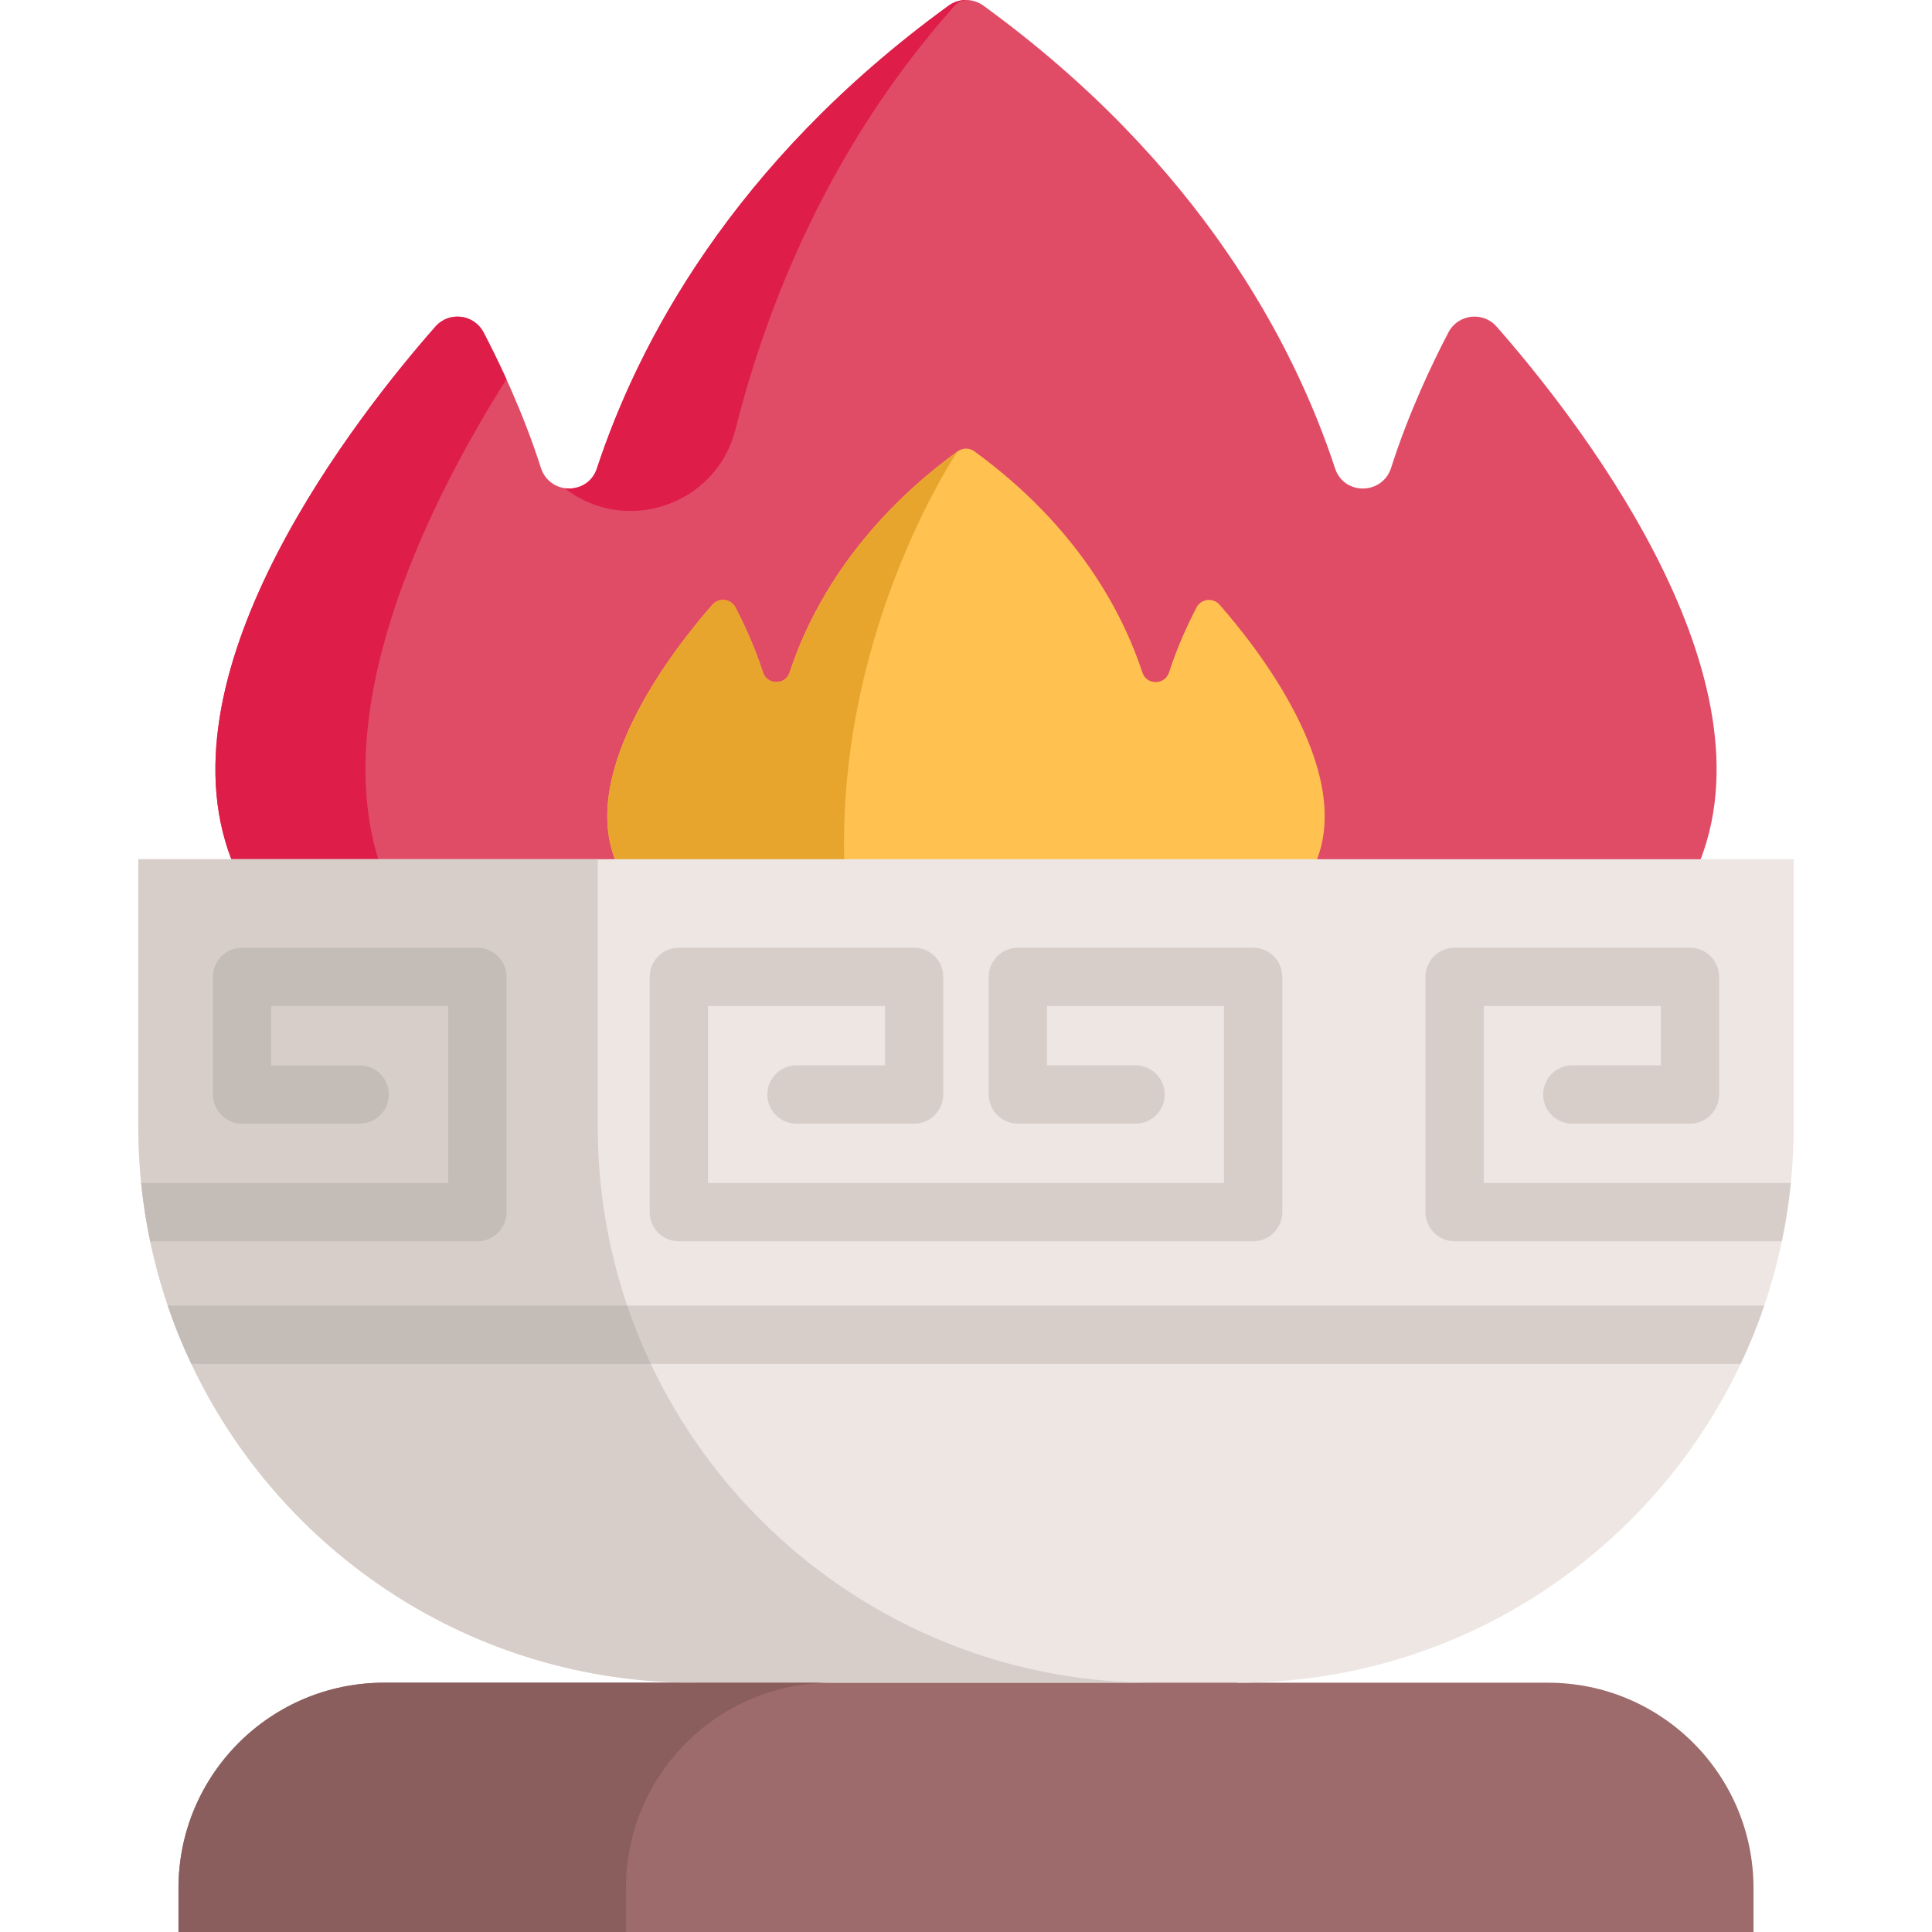 <svg id="Capa_1" enable-background="new 0 0 497 497" height="512" viewBox="0 0 497 497" width="512" xmlns="http://www.w3.org/2000/svg"><g><path d="m398.213 432.872h-79.853l-76.294-31.482-63.426 31.482h-79.853c-29.202 0-52.876 23.673-52.876 52.876v11.252h405.176v-11.253c.001-29.202-23.672-52.875-52.874-52.875z" fill="#9d6b6b"/><path d="m59.509 221.032c-18.958-49.262 32.876-114.698 52.5-137.016 3.507-3.988 9.92-3.22 12.383 1.485 4.222 8.065 10.201 20.642 14.754 34.849 2.245 7.004 12.113 7.129 14.412.142 10.409-31.632 34.556-78.387 90.455-119.033 2.674-1.944 6.3-1.944 8.974 0 55.899 40.646 80.046 87.401 90.455 119.033 2.299 6.987 12.168 6.862 14.412-.142 4.553-14.207 10.531-26.784 14.754-34.849 2.463-4.705 8.876-5.473 12.383-1.485 19.624 22.318 71.458 87.754 52.5 137.016l-190.205 27.468z" fill="#e04b66"/><g fill="#de1d49"><path d="m248.418.001v.1c-1.03.03-2.04.49-2.83 1.36-32.63 36.54-48.59 78.01-56.39 108.99-4.93 19.58-28.33 27.35-43.97 15.13 3.37.51 7.04-1.17 8.33-5.09 10.41-31.63 34.56-78.39 90.46-119.03 1.32-.96 2.86-1.44 4.4-1.46z"/><path d="m97.299 221.032 150.12 27.45-.14.02-187.77-27.47c-18.96-49.26 32.87-114.7 52.5-137.01 3.5-3.99 9.92-3.22 12.38 1.48 1.74 3.32 3.77 7.41 5.89 12.06-18.35 29-45.76 81.98-32.98 123.47z"/><path d="m247.419 248.482 1.11-.16-1 .18z"/></g><path d="m338.816 221.03-91.53 27.47-29.77-9.18-59.33-18.29c-9.06-23.54 15.71-54.81 25.09-65.48 1.67-1.9 4.74-1.53 5.92.71 2.01 3.86 4.87 9.87 7.05 16.66 1.07 3.34 5.78 3.4 6.88.07 4.98-15.12 16.52-37.46 43.23-56.89 1.28-.93 3.01-.93 4.29 0 26.71 19.43 38.25 41.77 43.23 56.89 1.09 3.33 5.81 3.27 6.88-.07 2.18-6.79 5.04-12.8 7.05-16.66 1.18-2.24 4.24-2.61 5.92-.71 9.38 10.67 34.15 41.94 25.09 65.48z" fill="#ffc250"/><path d="m217.576 229.13c.27 3.76.24 7.15-.06 10.19l-59.33-18.29c-9.06-23.54 15.71-54.81 25.09-65.48 1.67-1.9 4.74-1.53 5.92.71 2.01 3.86 4.87 9.87 7.05 16.66 1.07 3.34 5.78 3.4 6.88.07 4.98-15.12 16.52-37.46 43.23-56.89 0 0-33.44 49.19-28.78 113.03z" fill="#e7a52e"/><path d="m461.42 221.03v68.78c0 4.9-.25 9.74-.73 14.51-.51 5.08-1.29 10.09-2.32 15-1.18 5.64-2.69 11.15-4.52 16.53-1.74 5.14-3.77 10.14-6.07 15-22.9 48.48-72.24 82.02-129.42 82.02h-139.72c-57.18 0-106.52-33.54-129.42-82.02-2.3-4.86-4.33-9.86-6.07-15-1.83-5.38-3.34-10.89-4.52-16.53-1.03-4.91-1.81-9.92-2.32-15-.48-4.77-.73-9.61-.73-14.51v-68.78z" fill="#ede6e3"/><path d="m296.83 432.87h-118.19c-57.18 0-106.52-33.54-129.42-82.02-2.3-4.86-4.33-9.86-6.07-15-4.91-14.45-7.57-29.93-7.57-46.04v-68.78h118.19v68.78c0 16.11 2.66 31.59 7.57 46.04 1.74 5.14 3.77 10.14 6.07 15 22.9 48.48 72.24 82.02 129.42 82.02z" fill="#d8cec9"/><path d="m453.85 335.85c-1.74 5.14-3.77 10.14-6.07 15h-398.56c-2.3-4.86-4.33-9.86-6.07-15z" fill="#d8cec9"/><path d="m130.3 251.29v60.53c0 4.14-3.36 7.5-7.5 7.5h-84.17c-1.03-4.91-1.81-9.92-2.32-15h78.99v-45.53h-45.53v15.27h22.76c4.14 0 7.5 3.36 7.5 7.5s-3.36 7.5-7.5 7.5h-30.26c-4.14 0-7.5-3.36-7.5-7.5v-30.27c0-4.14 3.36-7.5 7.5-7.5h60.53c4.14 0 7.5 3.36 7.5 7.5z" fill="#c4bcb7"/><path d="m322.371 319.32h-147.742c-4.143 0-7.5-3.358-7.5-7.5v-60.526c0-4.142 3.357-7.5 7.5-7.5h60.525c4.143 0 7.5 3.358 7.5 7.5v30.263c0 4.142-3.357 7.5-7.5 7.5h-30.263c-4.143 0-7.5-3.358-7.5-7.5s3.357-7.5 7.5-7.5h22.763v-15.263h-45.525v45.526h132.742v-45.526h-45.525v15.263h22.763c4.143 0 7.5 3.358 7.5 7.5s-3.357 7.5-7.5 7.5h-30.263c-4.143 0-7.5-3.358-7.5-7.5v-30.263c0-4.142 3.357-7.5 7.5-7.5h60.525c4.143 0 7.5 3.358 7.5 7.5v60.526c0 4.142-3.357 7.5-7.5 7.5z" fill="#d8cec9"/><path d="m460.69 304.32c-.51 5.08-1.29 10.09-2.32 15h-84.17c-4.14 0-7.5-3.36-7.5-7.5v-60.53c0-4.14 3.36-7.5 7.5-7.5h60.53c4.14 0 7.5 3.36 7.5 7.5v30.27c0 4.14-3.36 7.5-7.5 7.5h-30.26c-4.14 0-7.5-3.36-7.5-7.5s3.36-7.5 7.5-7.5h22.76v-15.27h-45.53v45.53z" fill="#d8cec9"/><path d="m167.41 350.85h-118.19c-2.3-4.86-4.33-9.86-6.07-15h118.19c1.74 5.14 3.77 10.14 6.07 15z" fill="#c4bcb7"/><path d="m213.892 432.87c-29.2 0-52.88 23.67-52.88 52.88v11.25h-115.1v-11.25c0-29.21 23.67-52.88 52.88-52.88z" fill="#8b5e5e"/></g></svg>